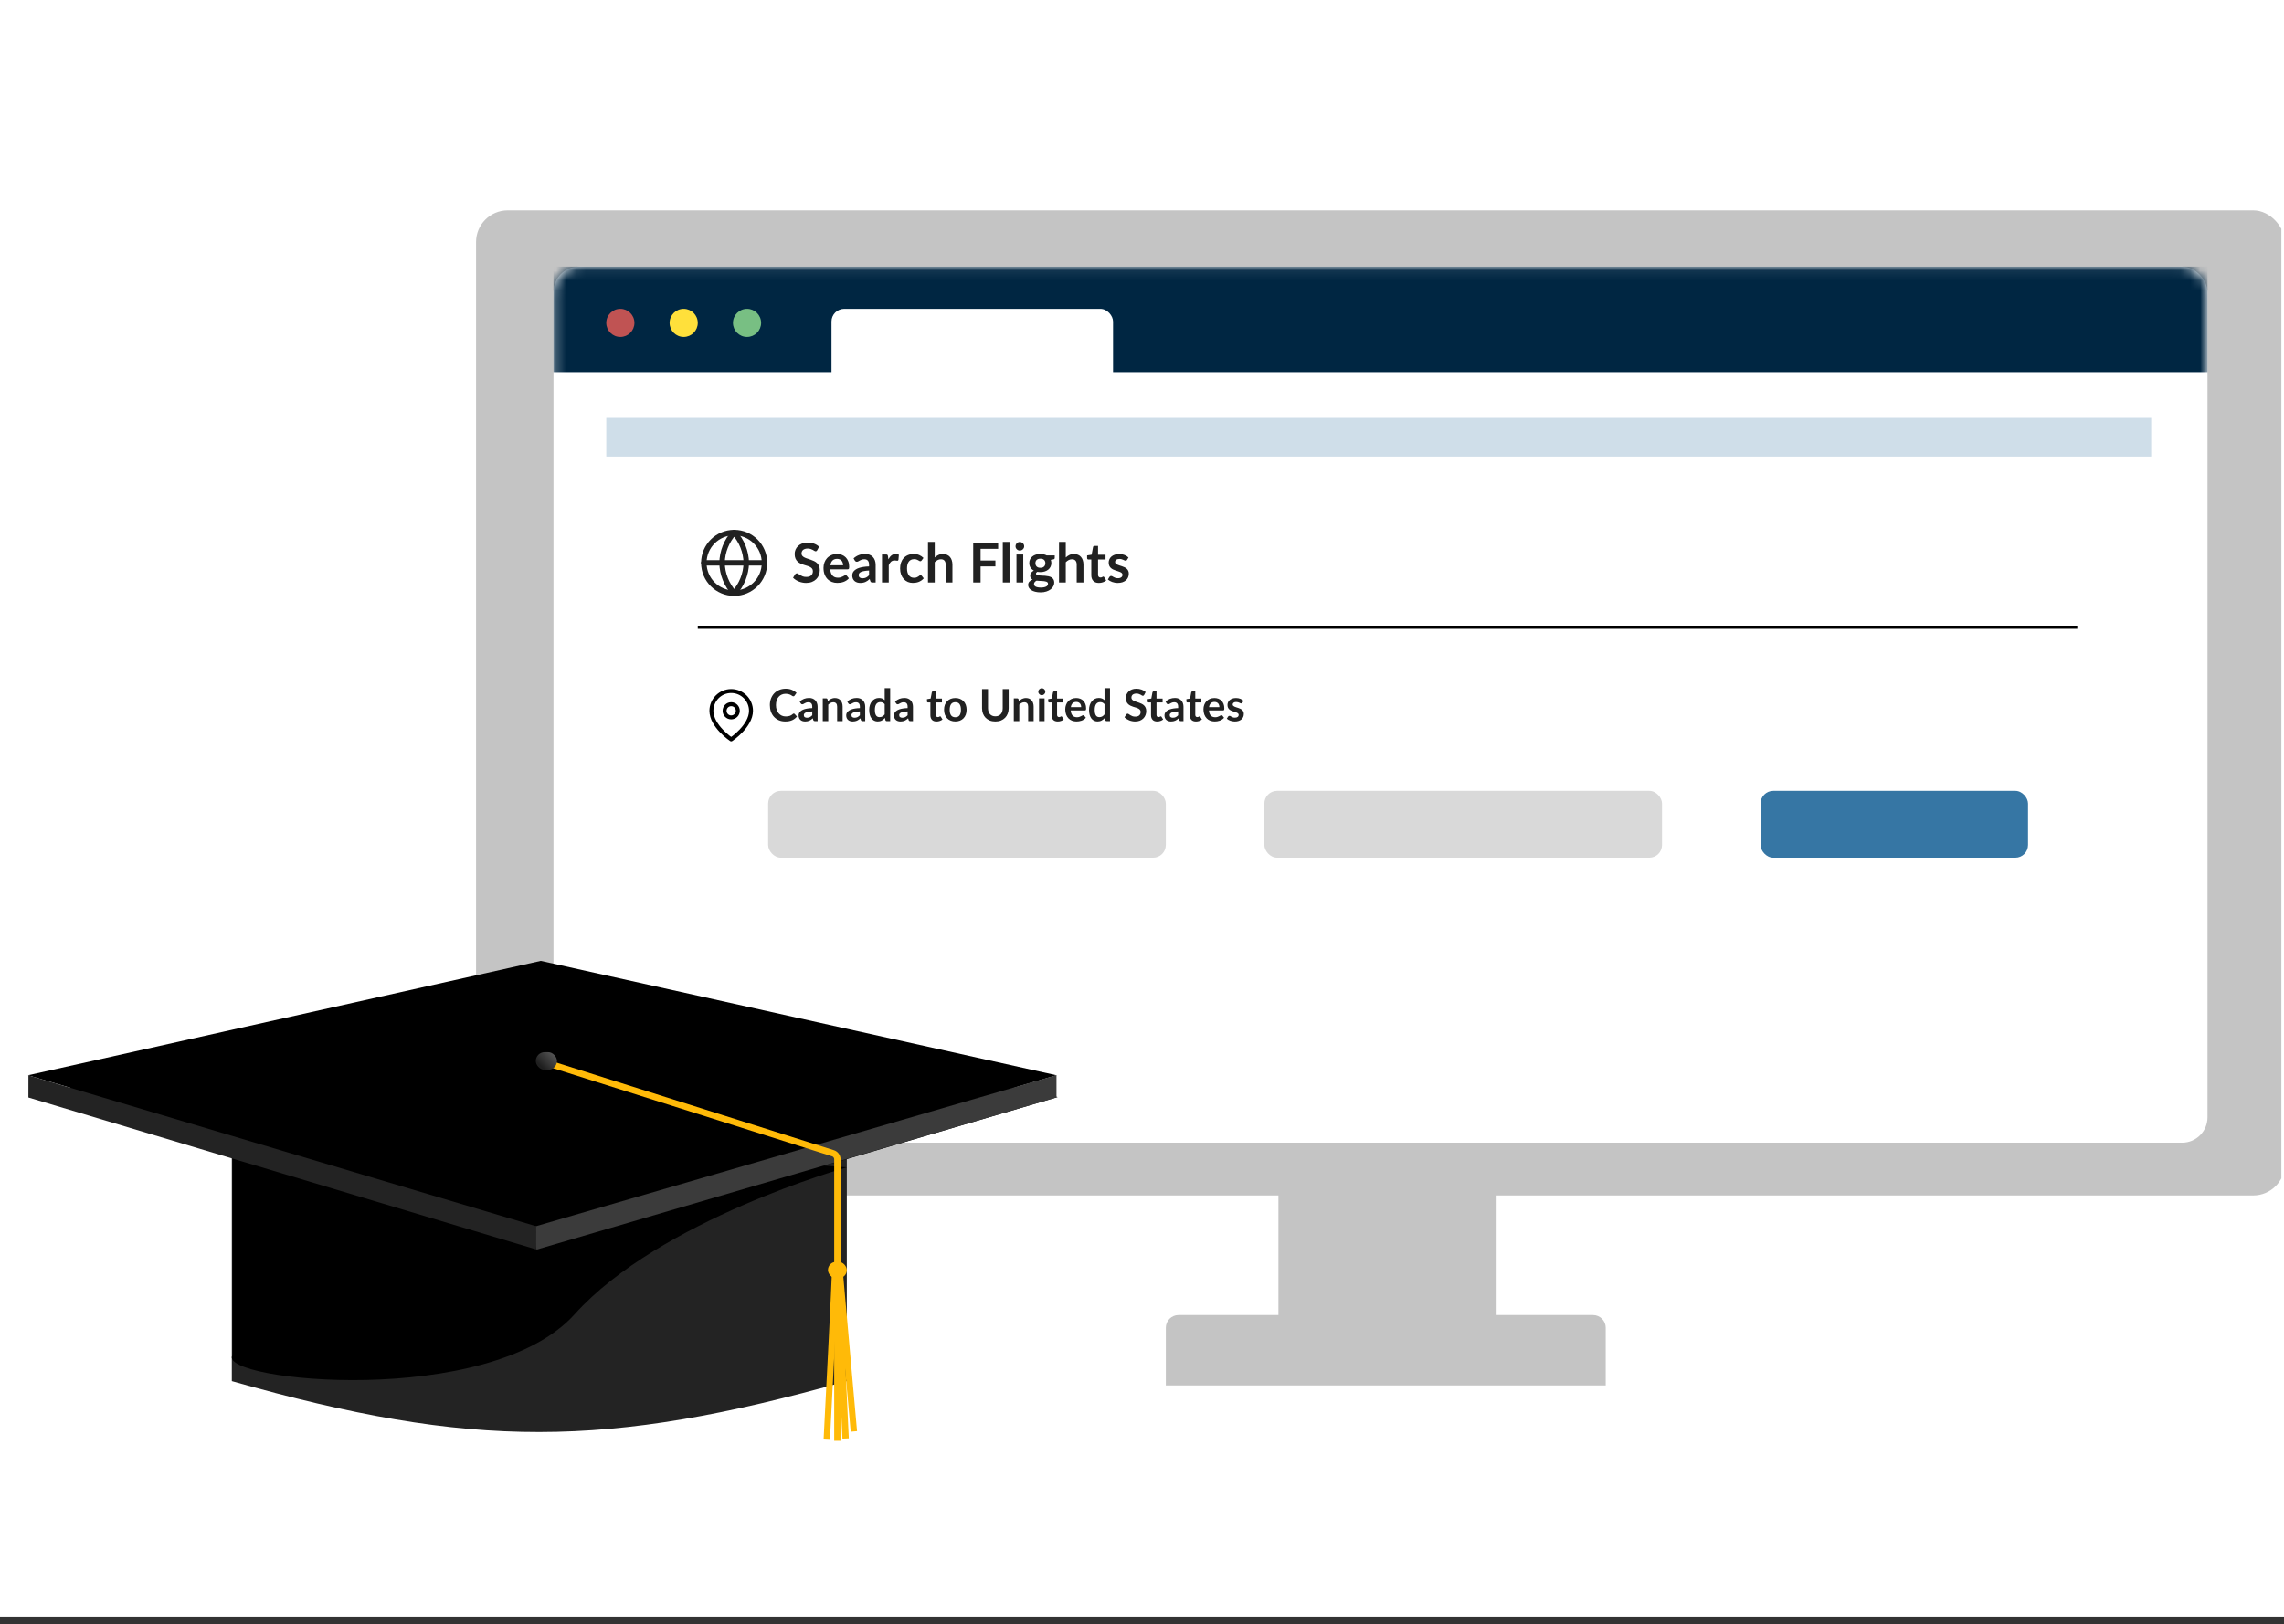 <svg width="232" height="165" viewBox="0 0 232 165" fill="none" xmlns="http://www.w3.org/2000/svg">
<rect x="0" y="0" width="232" height="165" fill="#333333" stroke="none"/>
<g clip-path="url(#clip0_4420_305)">
<rect width="232" height="164.25" fill="white"/>
<g clip-path="url(#clip1_4420_305)">
<rect x="48.357" y="21.368" width="183.735" height="100.089" rx="3.222" fill="#C4C4C4"/>
<rect x="56.221" y="27.087" width="168.007" height="89.008" rx="2.578" fill="white"/>
<mask id="mask0_4420_305" style="mask-type:alpha" maskUnits="userSpaceOnUse" x="56" y="27" width="169" height="90">
<rect x="56.221" y="27.087" width="168.007" height="89.008" rx="2.578" fill="white"/>
</mask>
<g mask="url(#mask0_4420_305)">
<rect x="56.221" y="27.087" width="168.007" height="10.724" fill="#002642"/>
<path d="M70.877 63.727C72.039 63.727 164.778 63.727 211.002 63.727" stroke="black" stroke-width="0.322"/>
</g>
<circle cx="63.013" cy="32.806" r="1.43" fill="#C05353"/>
<circle cx="69.447" cy="32.806" r="1.43" fill="#FFE03B"/>
<circle cx="75.882" cy="32.806" r="1.43" fill="#78BF83"/>
<rect x="84.461" y="31.377" width="28.597" height="8.222" rx="1.289" fill="white"/>
<rect x="129.858" y="120.742" width="22.163" height="17.516" fill="#C4C4C4"/>
<path d="M118.42 134.899C118.42 134.187 118.997 133.61 119.708 133.61H161.814C162.525 133.61 163.102 134.187 163.102 134.899V140.76H118.42V134.899Z" fill="#C4C4C4"/>
<g clip-path="url(#clip2_4420_305)">
<path d="M76.284 72.217C76.284 73.781 74.273 75.121 74.273 75.121C74.273 75.121 72.263 73.781 72.263 72.217C72.263 71.684 72.474 71.172 72.852 70.795C73.229 70.418 73.74 70.206 74.273 70.206C74.807 70.206 75.318 70.418 75.695 70.795C76.072 71.172 76.284 71.684 76.284 72.217Z" stroke="black" stroke-width="0.403" stroke-linecap="round" stroke-linejoin="round"/>
<path d="M74.273 72.887C74.644 72.887 74.944 72.587 74.944 72.216C74.944 71.846 74.644 71.546 74.273 71.546C73.903 71.546 73.603 71.846 73.603 72.216C73.603 72.587 73.903 72.887 74.273 72.887Z" stroke="black" stroke-width="0.403" stroke-linecap="round" stroke-linejoin="round"/>
</g>
<g clip-path="url(#clip3_4420_305)">
<path d="M74.574 60.268C76.276 60.268 77.655 58.889 77.655 57.187C77.655 55.485 76.276 54.106 74.574 54.106C72.873 54.106 71.493 55.485 71.493 57.187C71.493 58.889 72.873 60.268 74.574 60.268Z" stroke="#212121" stroke-width="0.555" stroke-linecap="round" stroke-linejoin="round"/>
<path d="M71.493 57.187H77.655" stroke="#212121" stroke-width="0.555" stroke-linecap="round" stroke-linejoin="round"/>
<path d="M74.574 54.106C75.345 54.95 75.783 56.044 75.807 57.187C75.783 58.329 75.345 59.424 74.574 60.268C73.804 59.424 73.366 58.329 73.342 57.187C73.366 56.044 73.804 54.95 74.574 54.106Z" stroke="#212121" stroke-width="0.555" stroke-linecap="round" stroke-linejoin="round"/>
</g>
<rect x="78.026" y="80.349" width="40.393" height="6.792" rx="1.289" fill="#D9D9D9"/>
<rect x="128.428" y="80.349" width="40.393" height="6.792" rx="1.289" fill="#D9D9D9"/>
<rect x="178.831" y="80.349" width="27.167" height="6.792" rx="1.289" fill="#3676A4"/>
<path d="M83.014 55.897C82.991 55.935 82.967 55.964 82.941 55.983C82.917 55.999 82.887 56.008 82.85 56.008C82.811 56.008 82.768 55.994 82.722 55.966C82.678 55.936 82.624 55.904 82.561 55.869C82.498 55.834 82.424 55.802 82.339 55.774C82.255 55.745 82.156 55.73 82.042 55.73C81.938 55.73 81.847 55.743 81.769 55.769C81.692 55.793 81.626 55.827 81.572 55.871C81.52 55.916 81.482 55.97 81.456 56.033C81.43 56.094 81.417 56.161 81.417 56.235C81.417 56.33 81.443 56.408 81.495 56.471C81.548 56.534 81.619 56.588 81.706 56.632C81.793 56.677 81.892 56.717 82.003 56.752C82.114 56.787 82.228 56.825 82.344 56.866C82.461 56.904 82.575 56.951 82.686 57.005C82.797 57.056 82.896 57.123 82.983 57.204C83.07 57.284 83.139 57.382 83.191 57.499C83.245 57.615 83.272 57.757 83.272 57.924C83.272 58.105 83.24 58.275 83.177 58.435C83.116 58.592 83.026 58.73 82.905 58.848C82.787 58.965 82.641 59.058 82.469 59.126C82.297 59.193 82.1 59.226 81.878 59.226C81.75 59.226 81.624 59.213 81.5 59.187C81.376 59.163 81.257 59.128 81.142 59.082C81.029 59.035 80.922 58.98 80.823 58.915C80.723 58.85 80.634 58.778 80.556 58.698L80.775 58.34C80.794 58.314 80.818 58.293 80.847 58.276C80.877 58.258 80.909 58.249 80.942 58.249C80.988 58.249 81.038 58.268 81.092 58.307C81.146 58.344 81.21 58.386 81.284 58.432C81.358 58.478 81.444 58.521 81.542 58.56C81.642 58.597 81.761 58.615 81.9 58.615C82.113 58.615 82.278 58.565 82.394 58.465C82.511 58.363 82.569 58.218 82.569 58.029C82.569 57.924 82.542 57.838 82.489 57.771C82.437 57.704 82.368 57.649 82.281 57.604C82.194 57.558 82.094 57.519 81.983 57.488C81.872 57.456 81.759 57.422 81.644 57.385C81.53 57.348 81.417 57.303 81.306 57.252C81.195 57.2 81.096 57.132 81.009 57.049C80.922 56.966 80.851 56.862 80.798 56.738C80.746 56.612 80.72 56.457 80.72 56.274C80.72 56.128 80.749 55.985 80.806 55.846C80.865 55.708 80.95 55.584 81.061 55.477C81.172 55.37 81.309 55.284 81.472 55.219C81.635 55.154 81.822 55.122 82.033 55.122C82.27 55.122 82.489 55.159 82.689 55.233C82.889 55.307 83.059 55.41 83.2 55.544L83.014 55.897ZM85.64 57.429C85.64 57.34 85.627 57.257 85.601 57.179C85.577 57.1 85.54 57.03 85.49 56.971C85.44 56.912 85.376 56.866 85.298 56.832C85.222 56.797 85.134 56.78 85.032 56.78C84.834 56.78 84.677 56.836 84.562 56.949C84.45 57.062 84.377 57.222 84.346 57.429H85.64ZM84.332 57.843C84.343 57.989 84.369 58.116 84.41 58.224C84.45 58.329 84.504 58.417 84.571 58.487C84.637 58.556 84.716 58.608 84.807 58.643C84.899 58.676 85.001 58.693 85.112 58.693C85.223 58.693 85.319 58.68 85.398 58.654C85.48 58.628 85.55 58.599 85.609 58.568C85.671 58.536 85.723 58.508 85.768 58.482C85.814 58.456 85.858 58.443 85.901 58.443C85.958 58.443 86.001 58.464 86.029 58.507L86.226 58.757C86.15 58.846 86.065 58.921 85.97 58.982C85.876 59.041 85.777 59.089 85.673 59.126C85.571 59.161 85.467 59.186 85.359 59.201C85.254 59.216 85.151 59.223 85.051 59.223C84.853 59.223 84.669 59.191 84.499 59.126C84.328 59.059 84.18 58.962 84.054 58.834C83.928 58.705 83.829 58.546 83.757 58.357C83.685 58.166 83.649 57.946 83.649 57.696C83.649 57.502 83.68 57.319 83.743 57.149C83.806 56.977 83.896 56.828 84.013 56.702C84.131 56.574 84.275 56.473 84.443 56.399C84.613 56.325 84.805 56.288 85.018 56.288C85.197 56.288 85.363 56.317 85.515 56.374C85.667 56.431 85.797 56.516 85.906 56.627C86.016 56.736 86.101 56.871 86.162 57.032C86.225 57.191 86.256 57.374 86.256 57.579C86.256 57.683 86.245 57.753 86.223 57.79C86.201 57.826 86.158 57.843 86.095 57.843H84.332ZM88.276 57.965C88.078 57.975 87.912 57.992 87.776 58.018C87.641 58.042 87.533 58.074 87.451 58.112C87.37 58.151 87.312 58.197 87.276 58.249C87.241 58.3 87.224 58.357 87.224 58.418C87.224 58.538 87.259 58.624 87.329 58.676C87.401 58.728 87.495 58.754 87.61 58.754C87.751 58.754 87.872 58.729 87.974 58.679C88.077 58.627 88.178 58.549 88.276 58.446V57.965ZM86.704 56.73C87.032 56.43 87.427 56.28 87.888 56.28C88.054 56.28 88.203 56.307 88.335 56.363C88.466 56.417 88.577 56.493 88.668 56.591C88.758 56.687 88.827 56.803 88.873 56.938C88.921 57.073 88.945 57.221 88.945 57.382V59.182H88.635C88.57 59.182 88.52 59.172 88.484 59.154C88.449 59.133 88.422 59.094 88.401 59.035L88.34 58.829C88.268 58.894 88.198 58.951 88.129 59.001C88.061 59.049 87.989 59.09 87.915 59.123C87.841 59.157 87.762 59.182 87.676 59.198C87.593 59.217 87.501 59.226 87.399 59.226C87.278 59.226 87.167 59.21 87.066 59.179C86.964 59.145 86.876 59.096 86.802 59.032C86.728 58.967 86.67 58.886 86.629 58.79C86.589 58.694 86.568 58.582 86.568 58.454C86.568 58.382 86.581 58.311 86.605 58.24C86.629 58.168 86.668 58.099 86.721 58.035C86.777 57.97 86.848 57.909 86.935 57.852C87.022 57.794 87.128 57.744 87.254 57.702C87.382 57.659 87.53 57.625 87.699 57.599C87.867 57.571 88.06 57.554 88.276 57.549V57.382C88.276 57.191 88.236 57.051 88.154 56.96C88.073 56.867 87.955 56.821 87.801 56.821C87.69 56.821 87.598 56.834 87.524 56.86C87.451 56.886 87.388 56.916 87.332 56.949C87.276 56.98 87.226 57.009 87.179 57.035C87.135 57.061 87.085 57.074 87.029 57.074C86.981 57.074 86.941 57.062 86.907 57.038C86.874 57.012 86.847 56.982 86.827 56.949L86.704 56.73ZM90.239 56.827C90.327 56.656 90.433 56.523 90.555 56.427C90.677 56.329 90.822 56.28 90.988 56.28C91.12 56.28 91.225 56.308 91.305 56.366L91.26 56.88C91.251 56.913 91.237 56.937 91.219 56.952C91.202 56.965 91.179 56.971 91.149 56.971C91.122 56.971 91.08 56.967 91.024 56.957C90.971 56.948 90.918 56.943 90.866 56.943C90.79 56.943 90.723 56.955 90.663 56.977C90.604 56.999 90.55 57.031 90.502 57.074C90.456 57.115 90.414 57.165 90.377 57.224C90.342 57.283 90.309 57.351 90.277 57.427V59.182H89.591V56.333H89.994C90.064 56.333 90.114 56.345 90.141 56.371C90.169 56.395 90.188 56.44 90.197 56.505L90.239 56.827ZM93.623 56.935C93.603 56.961 93.582 56.981 93.562 56.996C93.543 57.011 93.516 57.018 93.479 57.018C93.444 57.018 93.409 57.008 93.376 56.988C93.343 56.966 93.303 56.941 93.257 56.916C93.21 56.888 93.155 56.864 93.09 56.843C93.027 56.821 92.948 56.81 92.854 56.81C92.734 56.81 92.628 56.832 92.537 56.877C92.447 56.919 92.371 56.981 92.31 57.063C92.25 57.144 92.206 57.243 92.176 57.36C92.147 57.475 92.132 57.605 92.132 57.752C92.132 57.903 92.148 58.038 92.179 58.157C92.212 58.275 92.26 58.375 92.321 58.457C92.382 58.536 92.456 58.598 92.543 58.64C92.63 58.681 92.728 58.701 92.837 58.701C92.947 58.701 93.034 58.688 93.101 58.662C93.169 58.635 93.227 58.605 93.273 58.574C93.32 58.54 93.359 58.511 93.393 58.485C93.428 58.457 93.467 58.443 93.509 58.443C93.565 58.443 93.606 58.464 93.634 58.507L93.831 58.757C93.755 58.846 93.673 58.921 93.584 58.982C93.495 59.041 93.403 59.089 93.306 59.126C93.212 59.161 93.114 59.186 93.012 59.201C92.912 59.216 92.812 59.223 92.712 59.223C92.536 59.223 92.371 59.191 92.215 59.126C92.06 59.059 91.924 58.963 91.807 58.837C91.69 58.711 91.598 58.558 91.529 58.376C91.463 58.193 91.429 57.985 91.429 57.752C91.429 57.542 91.459 57.349 91.518 57.171C91.579 56.992 91.668 56.837 91.785 56.707C91.901 56.576 92.046 56.473 92.218 56.399C92.39 56.325 92.588 56.288 92.812 56.288C93.025 56.288 93.211 56.322 93.37 56.391C93.531 56.459 93.676 56.557 93.804 56.685L93.623 56.935ZM94.947 56.638C95.058 56.534 95.181 56.45 95.314 56.385C95.447 56.32 95.604 56.288 95.783 56.288C95.939 56.288 96.077 56.315 96.197 56.369C96.317 56.42 96.417 56.495 96.497 56.591C96.578 56.685 96.639 56.799 96.68 56.932C96.723 57.064 96.744 57.209 96.744 57.368V59.182H96.058V57.368C96.058 57.194 96.018 57.06 95.939 56.966C95.859 56.869 95.738 56.821 95.575 56.821C95.456 56.821 95.345 56.848 95.242 56.902C95.138 56.955 95.04 57.029 94.947 57.121V59.182H94.261V55.055H94.947V56.638ZM99.605 55.76V56.949H101.11V57.546H99.605V59.182H98.855V55.166H101.388V55.76H99.605ZM102.543 55.055V59.182H101.858V55.055H102.543ZM103.938 56.333V59.182H103.249V56.333H103.938ZM104.032 55.502C104.032 55.561 104.02 55.617 103.996 55.669C103.972 55.721 103.94 55.766 103.899 55.805C103.86 55.844 103.814 55.875 103.76 55.899C103.706 55.922 103.649 55.933 103.588 55.933C103.529 55.933 103.472 55.922 103.418 55.899C103.367 55.875 103.321 55.844 103.282 55.805C103.244 55.766 103.212 55.721 103.188 55.669C103.166 55.617 103.155 55.561 103.155 55.502C103.155 55.441 103.166 55.384 103.188 55.33C103.212 55.276 103.244 55.23 103.282 55.191C103.321 55.152 103.367 55.122 103.418 55.099C103.472 55.075 103.529 55.063 103.588 55.063C103.649 55.063 103.706 55.075 103.76 55.099C103.814 55.122 103.86 55.152 103.899 55.191C103.94 55.23 103.972 55.276 103.996 55.33C104.02 55.384 104.032 55.441 104.032 55.502ZM105.678 57.688C105.764 57.688 105.838 57.676 105.901 57.654C105.964 57.63 106.015 57.598 106.056 57.557C106.099 57.516 106.13 57.467 106.151 57.41C106.173 57.352 106.184 57.29 106.184 57.221C106.184 57.08 106.141 56.969 106.056 56.888C105.973 56.804 105.847 56.763 105.678 56.763C105.51 56.763 105.383 56.804 105.298 56.888C105.215 56.969 105.173 57.08 105.173 57.221C105.173 57.288 105.183 57.35 105.204 57.407C105.226 57.465 105.257 57.514 105.298 57.557C105.341 57.598 105.393 57.63 105.456 57.654C105.521 57.676 105.595 57.688 105.678 57.688ZM106.453 59.309C106.453 59.254 106.437 59.209 106.403 59.173C106.37 59.138 106.325 59.111 106.267 59.093C106.21 59.072 106.142 59.058 106.064 59.048C105.989 59.039 105.907 59.033 105.82 59.029C105.735 59.023 105.646 59.019 105.553 59.015C105.463 59.011 105.374 59.004 105.287 58.993C105.211 59.035 105.149 59.085 105.101 59.143C105.055 59.2 105.031 59.267 105.031 59.343C105.031 59.393 105.043 59.439 105.067 59.482C105.093 59.526 105.133 59.564 105.187 59.595C105.242 59.627 105.314 59.651 105.401 59.668C105.488 59.686 105.594 59.695 105.72 59.695C105.848 59.695 105.958 59.685 106.051 59.665C106.143 59.646 106.219 59.62 106.278 59.584C106.339 59.551 106.384 59.51 106.412 59.462C106.439 59.416 106.453 59.365 106.453 59.309ZM107.136 56.43V56.685C107.136 56.767 107.087 56.817 106.989 56.835L106.734 56.882C106.773 56.98 106.792 57.088 106.792 57.204C106.792 57.345 106.763 57.473 106.706 57.588C106.65 57.701 106.573 57.797 106.473 57.877C106.373 57.956 106.254 58.018 106.117 58.062C105.982 58.105 105.836 58.126 105.678 58.126C105.623 58.126 105.569 58.124 105.517 58.118C105.466 58.112 105.415 58.105 105.365 58.096C105.276 58.15 105.231 58.21 105.231 58.276C105.231 58.334 105.257 58.376 105.309 58.404C105.363 58.43 105.433 58.449 105.52 58.46C105.607 58.471 105.706 58.478 105.817 58.482C105.928 58.484 106.042 58.489 106.159 58.498C106.275 58.508 106.389 58.524 106.5 58.548C106.611 58.571 106.711 58.607 106.798 58.657C106.885 58.707 106.954 58.775 107.006 58.862C107.06 58.947 107.086 59.058 107.086 59.193C107.086 59.319 107.055 59.441 106.992 59.559C106.931 59.678 106.841 59.783 106.723 59.876C106.606 59.968 106.462 60.042 106.289 60.098C106.119 60.155 105.925 60.184 105.706 60.184C105.491 60.184 105.304 60.163 105.145 60.12C104.986 60.08 104.854 60.024 104.748 59.954C104.643 59.885 104.564 59.806 104.512 59.715C104.46 59.624 104.434 59.53 104.434 59.432C104.434 59.298 104.474 59.187 104.554 59.098C104.635 59.008 104.746 58.935 104.887 58.882C104.811 58.843 104.751 58.791 104.706 58.726C104.662 58.661 104.64 58.576 104.64 58.471C104.64 58.428 104.647 58.385 104.662 58.34C104.679 58.294 104.702 58.249 104.731 58.204C104.763 58.16 104.802 58.118 104.848 58.079C104.894 58.038 104.949 58.002 105.012 57.971C104.868 57.893 104.754 57.789 104.67 57.66C104.589 57.53 104.548 57.379 104.548 57.204C104.548 57.064 104.576 56.937 104.632 56.824C104.689 56.709 104.768 56.612 104.868 56.532C104.969 56.451 105.089 56.389 105.226 56.346C105.365 56.304 105.516 56.282 105.678 56.282C105.801 56.282 105.915 56.295 106.023 56.321C106.13 56.345 106.228 56.382 106.317 56.43H107.136ZM108.257 56.638C108.368 56.534 108.491 56.45 108.624 56.385C108.757 56.32 108.914 56.288 109.093 56.288C109.249 56.288 109.387 56.315 109.507 56.369C109.627 56.42 109.727 56.495 109.807 56.591C109.888 56.685 109.949 56.799 109.99 56.932C110.033 57.064 110.054 57.209 110.054 57.368V59.182H109.368V57.368C109.368 57.194 109.328 57.06 109.249 56.966C109.169 56.869 109.048 56.821 108.885 56.821C108.766 56.821 108.655 56.848 108.552 56.902C108.448 56.955 108.35 57.029 108.257 57.121V59.182H107.571V55.055H108.257V56.638ZM111.618 59.226C111.37 59.226 111.179 59.157 111.046 59.018C110.915 58.877 110.849 58.684 110.849 58.437V56.846H110.557C110.52 56.846 110.489 56.834 110.463 56.81C110.437 56.786 110.424 56.75 110.424 56.702V56.43L110.882 56.355L111.027 55.577C111.036 55.54 111.053 55.511 111.079 55.491C111.105 55.471 111.139 55.461 111.179 55.461H111.535V56.358H112.296V56.846H111.535V58.39C111.535 58.479 111.556 58.548 111.599 58.599C111.643 58.648 111.703 58.673 111.779 58.673C111.822 58.673 111.857 58.669 111.885 58.66C111.914 58.648 111.939 58.637 111.96 58.626C111.982 58.615 112.001 58.605 112.018 58.596C112.035 58.585 112.051 58.579 112.068 58.579C112.088 58.579 112.105 58.585 112.118 58.596C112.131 58.605 112.145 58.62 112.16 58.64L112.365 58.973C112.265 59.057 112.15 59.12 112.021 59.162C111.891 59.205 111.757 59.226 111.618 59.226ZM114.473 56.888C114.455 56.917 114.435 56.939 114.415 56.952C114.394 56.963 114.369 56.968 114.337 56.968C114.304 56.968 114.268 56.959 114.229 56.941C114.192 56.922 114.148 56.902 114.098 56.88C114.048 56.855 113.991 56.834 113.926 56.816C113.863 56.797 113.788 56.788 113.701 56.788C113.566 56.788 113.46 56.817 113.382 56.874C113.306 56.931 113.268 57.006 113.268 57.099C113.268 57.16 113.287 57.212 113.326 57.254C113.367 57.295 113.42 57.331 113.485 57.363C113.551 57.394 113.626 57.423 113.709 57.449C113.793 57.473 113.877 57.5 113.962 57.529C114.049 57.559 114.134 57.593 114.218 57.632C114.301 57.669 114.375 57.717 114.44 57.776C114.506 57.834 114.559 57.903 114.598 57.985C114.639 58.066 114.659 58.164 114.659 58.279C114.659 58.416 114.634 58.543 114.584 58.66C114.536 58.774 114.464 58.874 114.368 58.959C114.271 59.043 114.152 59.108 114.009 59.157C113.869 59.203 113.706 59.226 113.521 59.226C113.423 59.226 113.326 59.217 113.232 59.198C113.139 59.182 113.049 59.158 112.962 59.126C112.877 59.095 112.798 59.058 112.724 59.015C112.651 58.972 112.588 58.926 112.532 58.876L112.69 58.615C112.711 58.584 112.735 58.56 112.763 58.543C112.79 58.526 112.825 58.518 112.868 58.518C112.911 58.518 112.95 58.53 112.987 58.554C113.026 58.578 113.071 58.604 113.121 58.632C113.171 58.66 113.229 58.685 113.296 58.71C113.364 58.734 113.45 58.746 113.554 58.746C113.635 58.746 113.705 58.736 113.762 58.718C113.821 58.697 113.87 58.672 113.907 58.64C113.946 58.609 113.973 58.573 113.99 58.532C114.008 58.489 114.018 58.446 114.018 58.401C114.018 58.335 113.997 58.28 113.957 58.237C113.918 58.195 113.865 58.158 113.798 58.126C113.734 58.095 113.659 58.067 113.573 58.043C113.49 58.017 113.404 57.989 113.315 57.96C113.228 57.93 113.142 57.896 113.057 57.857C112.974 57.816 112.899 57.765 112.832 57.704C112.767 57.643 112.714 57.568 112.674 57.479C112.635 57.391 112.615 57.283 112.615 57.157C112.615 57.041 112.639 56.929 112.685 56.824C112.731 56.718 112.799 56.627 112.888 56.549C112.978 56.469 113.09 56.407 113.224 56.36C113.359 56.312 113.514 56.288 113.69 56.288C113.886 56.288 114.065 56.32 114.226 56.385C114.387 56.45 114.521 56.535 114.629 56.641L114.473 56.888Z" fill="#212121"/>
<rect x="61.583" y="42.458" width="156.925" height="3.932" fill="#3676A4" fill-opacity="0.24"/>
<path d="M80.629 72.499C80.662 72.499 80.692 72.511 80.717 72.537L80.956 72.796C80.824 72.96 80.661 73.086 80.467 73.173C80.274 73.26 80.043 73.304 79.772 73.304C79.53 73.304 79.312 73.263 79.118 73.18C78.926 73.097 78.761 72.982 78.624 72.835C78.487 72.687 78.382 72.511 78.308 72.307C78.236 72.103 78.2 71.879 78.2 71.637C78.2 71.392 78.239 71.168 78.317 70.965C78.396 70.761 78.505 70.585 78.647 70.437C78.79 70.29 78.959 70.176 79.156 70.095C79.353 70.012 79.571 69.971 79.811 69.971C80.048 69.971 80.258 70.01 80.442 70.088C80.627 70.166 80.784 70.268 80.913 70.394L80.71 70.676C80.698 70.695 80.683 70.71 80.663 70.724C80.645 70.737 80.619 70.744 80.586 70.744C80.564 70.744 80.54 70.738 80.516 70.726C80.492 70.713 80.466 70.697 80.437 70.679C80.409 70.659 80.376 70.638 80.338 70.615C80.301 70.593 80.257 70.573 80.207 70.555C80.158 70.535 80.1 70.519 80.034 70.507C79.969 70.494 79.894 70.487 79.808 70.487C79.662 70.487 79.528 70.513 79.407 70.566C79.287 70.617 79.183 70.692 79.096 70.791C79.008 70.889 78.941 71.01 78.892 71.152C78.844 71.294 78.82 71.455 78.82 71.637C78.82 71.821 78.846 71.984 78.897 72.127C78.95 72.269 79.02 72.39 79.109 72.487C79.198 72.585 79.302 72.66 79.422 72.713C79.543 72.764 79.672 72.79 79.811 72.79C79.893 72.79 79.968 72.785 80.034 72.776C80.101 72.767 80.163 72.753 80.219 72.733C80.276 72.714 80.329 72.689 80.379 72.659C80.43 72.627 80.48 72.589 80.53 72.544C80.545 72.53 80.561 72.52 80.577 72.512C80.594 72.503 80.611 72.499 80.629 72.499ZM82.506 72.28C82.345 72.287 82.21 72.302 82.1 72.323C81.99 72.342 81.903 72.368 81.836 72.4C81.77 72.431 81.723 72.468 81.694 72.51C81.666 72.552 81.651 72.598 81.651 72.648C81.651 72.745 81.68 72.815 81.737 72.857C81.796 72.9 81.872 72.921 81.965 72.921C82.079 72.921 82.178 72.9 82.26 72.86C82.344 72.817 82.427 72.754 82.506 72.67V72.28ZM81.23 71.276C81.496 71.033 81.816 70.911 82.19 70.911C82.326 70.911 82.447 70.934 82.553 70.979C82.66 71.022 82.751 71.084 82.824 71.164C82.898 71.242 82.954 71.336 82.991 71.445C83.03 71.555 83.05 71.676 83.05 71.806V73.268H82.797C82.745 73.268 82.704 73.26 82.675 73.245C82.647 73.229 82.624 73.196 82.608 73.148L82.558 72.981C82.499 73.034 82.442 73.081 82.387 73.121C82.331 73.16 82.273 73.193 82.213 73.221C82.153 73.248 82.088 73.268 82.019 73.281C81.951 73.296 81.876 73.304 81.793 73.304C81.696 73.304 81.606 73.291 81.523 73.266C81.44 73.239 81.369 73.199 81.309 73.146C81.249 73.093 81.202 73.028 81.169 72.95C81.136 72.872 81.119 72.781 81.119 72.677C81.119 72.618 81.129 72.56 81.148 72.503C81.168 72.445 81.2 72.389 81.243 72.336C81.288 72.284 81.346 72.234 81.417 72.188C81.487 72.141 81.574 72.1 81.676 72.066C81.78 72.031 81.9 72.003 82.037 71.982C82.174 71.96 82.33 71.946 82.506 71.942V71.806C82.506 71.651 82.473 71.537 82.407 71.464C82.341 71.388 82.245 71.351 82.121 71.351C82.03 71.351 81.955 71.361 81.895 71.382C81.836 71.403 81.784 71.427 81.739 71.454C81.694 71.48 81.653 71.503 81.615 71.524C81.579 71.546 81.539 71.556 81.493 71.556C81.454 71.556 81.421 71.546 81.394 71.527C81.367 71.506 81.345 71.482 81.329 71.454L81.23 71.276ZM84.095 71.238C84.142 71.191 84.191 71.149 84.242 71.109C84.295 71.069 84.349 71.035 84.407 71.008C84.465 70.979 84.528 70.958 84.594 70.943C84.66 70.926 84.732 70.918 84.81 70.918C84.937 70.918 85.049 70.94 85.146 70.983C85.244 71.025 85.325 71.085 85.39 71.164C85.456 71.24 85.506 71.333 85.539 71.441C85.573 71.548 85.591 71.666 85.591 71.795V73.268H85.034V71.795C85.034 71.654 85.001 71.545 84.937 71.468C84.872 71.39 84.773 71.351 84.641 71.351C84.545 71.351 84.455 71.373 84.371 71.416C84.286 71.46 84.207 71.519 84.131 71.594V73.268H83.574V70.954H83.915C83.987 70.954 84.034 70.988 84.057 71.055L84.095 71.238ZM87.343 72.28C87.182 72.287 87.047 72.302 86.937 72.323C86.827 72.342 86.739 72.368 86.673 72.4C86.607 72.431 86.559 72.468 86.531 72.51C86.502 72.552 86.488 72.598 86.488 72.648C86.488 72.745 86.517 72.815 86.574 72.857C86.632 72.9 86.708 72.921 86.802 72.921C86.916 72.921 87.014 72.9 87.097 72.86C87.181 72.817 87.263 72.754 87.343 72.67V72.28ZM86.066 71.276C86.332 71.033 86.653 70.911 87.027 70.911C87.162 70.911 87.283 70.934 87.39 70.979C87.497 71.022 87.587 71.084 87.661 71.164C87.734 71.242 87.79 71.336 87.828 71.445C87.867 71.555 87.886 71.676 87.886 71.806V73.268H87.634C87.581 73.268 87.54 73.26 87.512 73.245C87.483 73.229 87.461 73.196 87.444 73.148L87.395 72.981C87.336 73.034 87.279 73.081 87.223 73.121C87.168 73.16 87.11 73.193 87.05 73.221C86.99 73.248 86.925 73.268 86.856 73.281C86.788 73.296 86.713 73.304 86.63 73.304C86.532 73.304 86.442 73.291 86.359 73.266C86.277 73.239 86.205 73.199 86.145 73.146C86.085 73.093 86.038 73.028 86.005 72.95C85.972 72.872 85.956 72.781 85.956 72.677C85.956 72.618 85.966 72.56 85.985 72.503C86.005 72.445 86.036 72.389 86.08 72.336C86.125 72.284 86.183 72.234 86.254 72.188C86.324 72.141 86.411 72.1 86.513 72.066C86.617 72.031 86.737 72.003 86.874 71.982C87.01 71.96 87.167 71.946 87.343 71.942V71.806C87.343 71.651 87.31 71.537 87.244 71.464C87.177 71.388 87.082 71.351 86.957 71.351C86.867 71.351 86.792 71.361 86.732 71.382C86.673 71.403 86.621 71.427 86.576 71.454C86.531 71.48 86.49 71.503 86.452 71.524C86.416 71.546 86.375 71.556 86.33 71.556C86.291 71.556 86.258 71.546 86.231 71.527C86.204 71.506 86.182 71.482 86.165 71.454L86.066 71.276ZM89.863 71.545C89.8 71.468 89.731 71.414 89.656 71.382C89.582 71.351 89.503 71.335 89.417 71.335C89.333 71.335 89.257 71.351 89.189 71.382C89.121 71.414 89.064 71.462 89.015 71.527C88.967 71.59 88.93 71.671 88.905 71.77C88.879 71.868 88.867 71.984 88.867 72.118C88.867 72.253 88.877 72.368 88.898 72.463C88.921 72.556 88.952 72.633 88.993 72.693C89.034 72.751 89.083 72.794 89.142 72.821C89.2 72.847 89.266 72.86 89.338 72.86C89.454 72.86 89.552 72.835 89.633 72.787C89.715 72.739 89.791 72.671 89.863 72.582V71.545ZM90.421 69.916V73.268H90.08C90.006 73.268 89.96 73.234 89.94 73.166L89.893 72.943C89.799 73.05 89.692 73.136 89.57 73.202C89.45 73.269 89.309 73.302 89.148 73.302C89.022 73.302 88.906 73.275 88.801 73.223C88.696 73.17 88.605 73.094 88.528 72.995C88.453 72.894 88.394 72.77 88.352 72.623C88.312 72.475 88.291 72.307 88.291 72.118C88.291 71.946 88.315 71.787 88.361 71.639C88.408 71.492 88.475 71.364 88.562 71.256C88.649 71.148 88.754 71.064 88.876 71.004C88.997 70.942 89.134 70.911 89.286 70.911C89.415 70.911 89.526 70.931 89.618 70.972C89.709 71.013 89.791 71.067 89.863 71.136V69.916H90.421ZM92.193 72.28C92.032 72.287 91.897 72.302 91.787 72.323C91.677 72.342 91.589 72.368 91.523 72.4C91.457 72.431 91.409 72.468 91.381 72.51C91.352 72.552 91.338 72.598 91.338 72.648C91.338 72.745 91.367 72.815 91.424 72.857C91.482 72.9 91.558 72.921 91.651 72.921C91.766 72.921 91.864 72.9 91.947 72.86C92.031 72.817 92.113 72.754 92.193 72.67V72.28ZM90.916 71.276C91.182 71.033 91.502 70.911 91.877 70.911C92.012 70.911 92.133 70.934 92.24 70.979C92.347 71.022 92.437 71.084 92.511 71.164C92.584 71.242 92.64 71.336 92.678 71.445C92.717 71.555 92.736 71.676 92.736 71.806V73.268H92.484C92.431 73.268 92.39 73.26 92.362 73.245C92.333 73.229 92.311 73.196 92.294 73.148L92.245 72.981C92.186 73.034 92.129 73.081 92.073 73.121C92.017 73.16 91.96 73.193 91.9 73.221C91.839 73.248 91.775 73.268 91.706 73.281C91.638 73.296 91.563 73.304 91.48 73.304C91.382 73.304 91.292 73.291 91.209 73.266C91.127 73.239 91.055 73.199 90.995 73.146C90.935 73.093 90.888 73.028 90.855 72.95C90.822 72.872 90.806 72.781 90.806 72.677C90.806 72.618 90.815 72.56 90.835 72.503C90.855 72.445 90.886 72.389 90.93 72.336C90.975 72.284 91.033 72.234 91.103 72.188C91.174 72.141 91.26 72.1 91.363 72.066C91.466 72.031 91.587 72.003 91.724 71.982C91.86 71.96 92.017 71.946 92.193 71.942V71.806C92.193 71.651 92.16 71.537 92.093 71.464C92.027 71.388 91.932 71.351 91.807 71.351C91.717 71.351 91.642 71.361 91.582 71.382C91.523 71.403 91.471 71.427 91.426 71.454C91.381 71.48 91.339 71.503 91.302 71.524C91.266 71.546 91.225 71.556 91.18 71.556C91.141 71.556 91.108 71.546 91.081 71.527C91.054 71.506 91.032 71.482 91.015 71.454L90.916 71.276ZM95.129 73.304C94.927 73.304 94.773 73.248 94.664 73.135C94.558 73.02 94.504 72.863 94.504 72.663V71.371H94.267C94.237 71.371 94.212 71.361 94.191 71.342C94.17 71.322 94.159 71.293 94.159 71.254V71.033L94.531 70.972L94.649 70.34C94.656 70.31 94.67 70.287 94.692 70.27C94.713 70.254 94.74 70.246 94.773 70.246H95.061V70.974H95.679V71.371H95.061V72.625C95.061 72.697 95.079 72.754 95.113 72.794C95.149 72.835 95.198 72.855 95.26 72.855C95.294 72.855 95.323 72.851 95.346 72.844C95.37 72.835 95.39 72.826 95.406 72.817C95.424 72.808 95.44 72.799 95.454 72.792C95.467 72.783 95.481 72.778 95.494 72.778C95.511 72.778 95.524 72.783 95.535 72.792C95.546 72.799 95.557 72.811 95.569 72.828L95.736 73.099C95.654 73.166 95.561 73.218 95.456 73.252C95.351 73.287 95.242 73.304 95.129 73.304ZM97.042 70.918C97.214 70.918 97.369 70.946 97.509 71.001C97.65 71.057 97.771 71.136 97.87 71.238C97.971 71.34 98.048 71.465 98.102 71.612C98.156 71.76 98.183 71.924 98.183 72.106C98.183 72.29 98.156 72.455 98.102 72.603C98.048 72.75 97.971 72.875 97.87 72.979C97.771 73.083 97.65 73.163 97.509 73.218C97.369 73.274 97.214 73.302 97.042 73.302C96.869 73.302 96.712 73.274 96.571 73.218C96.43 73.163 96.308 73.083 96.208 72.979C96.109 72.875 96.031 72.75 95.975 72.603C95.921 72.455 95.894 72.29 95.894 72.106C95.894 71.924 95.921 71.76 95.975 71.612C96.031 71.465 96.109 71.34 96.208 71.238C96.308 71.136 96.43 71.057 96.571 71.001C96.712 70.946 96.869 70.918 97.042 70.918ZM97.042 72.873C97.235 72.873 97.377 72.808 97.469 72.679C97.562 72.55 97.608 72.36 97.608 72.111C97.608 71.861 97.562 71.671 97.469 71.54C97.377 71.409 97.235 71.344 97.042 71.344C96.847 71.344 96.702 71.41 96.607 71.543C96.514 71.673 96.467 71.863 96.467 72.111C96.467 72.359 96.514 72.548 96.607 72.679C96.702 72.808 96.847 72.873 97.042 72.873ZM101.106 72.778C101.223 72.778 101.328 72.759 101.419 72.72C101.513 72.681 101.591 72.626 101.654 72.555C101.717 72.484 101.765 72.399 101.798 72.298C101.833 72.197 101.85 72.085 101.85 71.96V70.007H102.457V71.96C102.457 72.154 102.425 72.333 102.362 72.499C102.3 72.663 102.211 72.805 102.094 72.925C101.978 73.044 101.837 73.137 101.67 73.205C101.503 73.271 101.315 73.304 101.106 73.304C100.895 73.304 100.707 73.271 100.54 73.205C100.373 73.137 100.231 73.044 100.113 72.925C99.998 72.805 99.908 72.663 99.845 72.499C99.784 72.333 99.753 72.154 99.753 71.96V70.007H100.359V71.957C100.359 72.082 100.376 72.195 100.409 72.296C100.444 72.397 100.492 72.483 100.556 72.555C100.62 72.626 100.698 72.681 100.79 72.72C100.883 72.759 100.989 72.778 101.106 72.778ZM103.499 71.238C103.546 71.191 103.595 71.149 103.646 71.109C103.698 71.069 103.753 71.035 103.81 71.008C103.869 70.979 103.931 70.958 103.998 70.943C104.064 70.926 104.136 70.918 104.214 70.918C104.34 70.918 104.452 70.94 104.55 70.983C104.648 71.025 104.729 71.085 104.794 71.164C104.86 71.24 104.909 71.333 104.943 71.441C104.977 71.548 104.994 71.666 104.994 71.795V73.268H104.437V71.795C104.437 71.654 104.405 71.545 104.34 71.468C104.276 71.39 104.177 71.351 104.045 71.351C103.949 71.351 103.858 71.373 103.774 71.416C103.69 71.46 103.61 71.519 103.535 71.594V73.268H102.978V70.954H103.319C103.391 70.954 103.438 70.988 103.461 71.055L103.499 71.238ZM106.102 70.954V73.268H105.542V70.954H106.102ZM106.178 70.279C106.178 70.328 106.168 70.373 106.149 70.415C106.129 70.457 106.103 70.494 106.07 70.525C106.038 70.557 106.001 70.582 105.957 70.602C105.914 70.62 105.867 70.629 105.817 70.629C105.769 70.629 105.723 70.62 105.68 70.602C105.638 70.582 105.601 70.557 105.569 70.525C105.538 70.494 105.512 70.457 105.493 70.415C105.475 70.373 105.466 70.328 105.466 70.279C105.466 70.23 105.475 70.183 105.493 70.14C105.512 70.096 105.538 70.058 105.569 70.027C105.601 69.995 105.638 69.971 105.68 69.953C105.723 69.933 105.769 69.923 105.817 69.923C105.867 69.923 105.914 69.933 105.957 69.953C106.001 69.971 106.038 69.995 106.07 70.027C106.103 70.058 106.129 70.096 106.149 70.14C106.168 70.183 106.178 70.23 106.178 70.279ZM107.441 73.304C107.239 73.304 107.084 73.248 106.976 73.135C106.869 73.02 106.816 72.863 106.816 72.663V71.371H106.579C106.549 71.371 106.524 71.361 106.503 71.342C106.482 71.322 106.471 71.293 106.471 71.254V71.033L106.843 70.972L106.96 70.34C106.968 70.31 106.982 70.287 107.003 70.27C107.024 70.254 107.051 70.246 107.084 70.246H107.373V70.974H107.991V71.371H107.373V72.625C107.373 72.697 107.39 72.754 107.425 72.794C107.461 72.835 107.51 72.855 107.572 72.855C107.606 72.855 107.635 72.851 107.657 72.844C107.681 72.835 107.702 72.826 107.718 72.817C107.736 72.808 107.752 72.799 107.766 72.792C107.779 72.783 107.793 72.778 107.806 72.778C107.823 72.778 107.836 72.783 107.847 72.792C107.857 72.799 107.869 72.811 107.881 72.828L108.048 73.099C107.966 73.166 107.873 73.218 107.768 73.252C107.663 73.287 107.554 73.304 107.441 73.304ZM109.821 71.845C109.821 71.772 109.81 71.705 109.789 71.642C109.77 71.577 109.74 71.521 109.699 71.473C109.659 71.424 109.607 71.387 109.544 71.36C109.482 71.331 109.41 71.317 109.327 71.317C109.166 71.317 109.039 71.363 108.946 71.454C108.854 71.546 108.796 71.676 108.77 71.845H109.821ZM108.759 72.181C108.768 72.299 108.789 72.403 108.822 72.49C108.855 72.575 108.899 72.647 108.953 72.704C109.007 72.76 109.071 72.802 109.144 72.83C109.22 72.857 109.302 72.871 109.392 72.871C109.483 72.871 109.56 72.86 109.625 72.839C109.691 72.818 109.748 72.795 109.796 72.769C109.846 72.744 109.889 72.721 109.925 72.7C109.962 72.678 109.998 72.668 110.033 72.668C110.08 72.668 110.114 72.685 110.137 72.72L110.297 72.923C110.235 72.995 110.166 73.056 110.089 73.105C110.013 73.154 109.932 73.193 109.848 73.223C109.765 73.251 109.68 73.272 109.593 73.284C109.507 73.296 109.424 73.302 109.343 73.302C109.182 73.302 109.032 73.275 108.894 73.223C108.756 73.169 108.635 73.09 108.533 72.986C108.431 72.881 108.35 72.751 108.292 72.598C108.233 72.443 108.204 72.264 108.204 72.061C108.204 71.903 108.229 71.755 108.281 71.617C108.332 71.477 108.405 71.356 108.499 71.254C108.596 71.15 108.712 71.068 108.849 71.008C108.987 70.948 109.143 70.918 109.316 70.918C109.462 70.918 109.596 70.941 109.719 70.988C109.843 71.034 109.949 71.103 110.037 71.193C110.126 71.282 110.195 71.391 110.245 71.522C110.296 71.651 110.322 71.8 110.322 71.966C110.322 72.051 110.313 72.108 110.295 72.138C110.277 72.166 110.242 72.181 110.191 72.181H108.759ZM112.192 71.545C112.129 71.468 112.06 71.414 111.985 71.382C111.911 71.351 111.831 71.335 111.746 71.335C111.661 71.335 111.585 71.351 111.518 71.382C111.45 71.414 111.392 71.462 111.344 71.527C111.296 71.59 111.259 71.671 111.234 71.77C111.208 71.868 111.195 71.984 111.195 72.118C111.195 72.253 111.206 72.368 111.227 72.463C111.249 72.556 111.281 72.633 111.322 72.693C111.362 72.751 111.412 72.794 111.47 72.821C111.529 72.847 111.594 72.86 111.667 72.86C111.782 72.86 111.881 72.835 111.962 72.787C112.043 72.739 112.12 72.671 112.192 72.582V71.545ZM112.749 69.916V73.268H112.409C112.335 73.268 112.288 73.234 112.269 73.166L112.221 72.943C112.128 73.05 112.021 73.136 111.899 73.202C111.779 73.269 111.638 73.302 111.477 73.302C111.351 73.302 111.235 73.275 111.13 73.223C111.025 73.17 110.934 73.094 110.857 72.995C110.782 72.894 110.723 72.77 110.681 72.623C110.64 72.475 110.62 72.307 110.62 72.118C110.62 71.946 110.643 71.787 110.69 71.639C110.737 71.492 110.804 71.364 110.891 71.256C110.978 71.148 111.082 71.064 111.204 71.004C111.326 70.942 111.463 70.911 111.615 70.911C111.744 70.911 111.855 70.931 111.946 70.972C112.038 71.013 112.12 71.067 112.192 71.136V69.916H112.749ZM116.22 70.6C116.202 70.631 116.183 70.655 116.162 70.67C116.142 70.683 116.117 70.69 116.087 70.69C116.056 70.69 116.021 70.679 115.984 70.656C115.947 70.632 115.904 70.606 115.853 70.577C115.802 70.549 115.741 70.523 115.672 70.501C115.605 70.477 115.524 70.464 115.431 70.464C115.347 70.464 115.273 70.475 115.21 70.496C115.147 70.516 115.093 70.543 115.05 70.579C115.008 70.615 114.976 70.659 114.955 70.71C114.934 70.76 114.924 70.815 114.924 70.875C114.924 70.952 114.945 71.016 114.987 71.067C115.03 71.118 115.087 71.161 115.158 71.197C115.229 71.234 115.309 71.266 115.399 71.294C115.49 71.323 115.582 71.354 115.677 71.387C115.772 71.418 115.864 71.456 115.954 71.5C116.044 71.542 116.125 71.596 116.196 71.662C116.266 71.727 116.323 71.806 116.365 71.901C116.408 71.996 116.43 72.111 116.43 72.246C116.43 72.394 116.405 72.532 116.353 72.661C116.304 72.789 116.23 72.901 116.132 72.997C116.036 73.092 115.918 73.167 115.778 73.223C115.638 73.277 115.478 73.304 115.298 73.304C115.194 73.304 115.092 73.293 114.991 73.272C114.89 73.253 114.793 73.224 114.7 73.187C114.609 73.149 114.522 73.104 114.441 73.051C114.36 72.999 114.288 72.94 114.224 72.875L114.403 72.585C114.418 72.563 114.437 72.546 114.461 72.533C114.485 72.517 114.511 72.51 114.538 72.51C114.575 72.51 114.616 72.526 114.66 72.557C114.703 72.588 114.755 72.621 114.815 72.659C114.875 72.697 114.945 72.731 115.025 72.763C115.106 72.793 115.203 72.808 115.316 72.808C115.489 72.808 115.623 72.767 115.717 72.686C115.812 72.603 115.86 72.485 115.86 72.332C115.86 72.246 115.838 72.176 115.794 72.122C115.752 72.068 115.696 72.023 115.625 71.987C115.554 71.949 115.474 71.918 115.384 71.892C115.293 71.867 115.202 71.839 115.108 71.809C115.015 71.779 114.924 71.743 114.833 71.7C114.743 71.658 114.663 71.603 114.592 71.536C114.521 71.468 114.464 71.384 114.421 71.283C114.378 71.181 114.357 71.055 114.357 70.906C114.357 70.788 114.381 70.672 114.427 70.559C114.475 70.446 114.545 70.346 114.635 70.259C114.725 70.172 114.836 70.102 114.969 70.049C115.101 69.997 115.253 69.971 115.424 69.971C115.617 69.971 115.794 70.001 115.956 70.061C116.119 70.121 116.257 70.205 116.371 70.313L116.22 70.6ZM117.541 73.304C117.34 73.304 117.185 73.248 117.077 73.135C116.97 73.02 116.917 72.863 116.917 72.663V71.371H116.68C116.65 71.371 116.624 71.361 116.603 71.342C116.582 71.322 116.572 71.293 116.572 71.254V71.033L116.944 70.972L117.061 70.34C117.069 70.31 117.083 70.287 117.104 70.27C117.125 70.254 117.152 70.246 117.185 70.246H117.474V70.974H118.092V71.371H117.474V72.625C117.474 72.697 117.491 72.754 117.526 72.794C117.562 72.835 117.611 72.855 117.672 72.855C117.707 72.855 117.735 72.851 117.758 72.844C117.782 72.835 117.802 72.826 117.819 72.817C117.837 72.808 117.853 72.799 117.866 72.792C117.88 72.783 117.893 72.778 117.907 72.778C117.923 72.778 117.937 72.783 117.947 72.792C117.958 72.799 117.969 72.811 117.981 72.828L118.148 73.099C118.067 73.166 117.974 73.218 117.868 73.252C117.763 73.287 117.654 73.304 117.541 73.304ZM119.671 72.28C119.51 72.287 119.375 72.302 119.265 72.323C119.155 72.342 119.067 72.368 119.001 72.4C118.935 72.431 118.887 72.468 118.859 72.51C118.83 72.552 118.816 72.598 118.816 72.648C118.816 72.745 118.845 72.815 118.902 72.857C118.96 72.9 119.036 72.921 119.129 72.921C119.244 72.921 119.342 72.9 119.425 72.86C119.509 72.817 119.591 72.754 119.671 72.67V72.28ZM118.394 71.276C118.66 71.033 118.981 70.911 119.355 70.911C119.49 70.911 119.611 70.934 119.718 70.979C119.825 71.022 119.915 71.084 119.989 71.164C120.062 71.242 120.118 71.336 120.156 71.445C120.195 71.555 120.214 71.676 120.214 71.806V73.268H119.962C119.909 73.268 119.868 73.26 119.84 73.245C119.811 73.229 119.789 73.196 119.772 73.148L119.723 72.981C119.664 73.034 119.607 73.081 119.551 73.121C119.496 73.16 119.438 73.193 119.378 73.221C119.317 73.248 119.253 73.268 119.184 73.281C119.116 73.296 119.041 73.304 118.958 73.304C118.86 73.304 118.77 73.291 118.687 73.266C118.605 73.239 118.533 73.199 118.473 73.146C118.413 73.093 118.366 73.028 118.333 72.95C118.3 72.872 118.284 72.781 118.284 72.677C118.284 72.618 118.293 72.56 118.313 72.503C118.333 72.445 118.364 72.389 118.408 72.336C118.453 72.284 118.511 72.234 118.581 72.188C118.652 72.141 118.739 72.1 118.841 72.066C118.945 72.031 119.065 72.003 119.202 71.982C119.338 71.96 119.495 71.946 119.671 71.942V71.806C119.671 71.651 119.638 71.537 119.571 71.464C119.505 71.388 119.41 71.351 119.285 71.351C119.195 71.351 119.12 71.361 119.06 71.382C119.001 71.403 118.949 71.427 118.904 71.454C118.859 71.48 118.817 71.503 118.78 71.524C118.744 71.546 118.703 71.556 118.658 71.556C118.619 71.556 118.586 71.546 118.559 71.527C118.532 71.506 118.51 71.482 118.493 71.454L118.394 71.276ZM121.479 73.304C121.278 73.304 121.123 73.248 121.015 73.135C120.908 73.02 120.855 72.863 120.855 72.663V71.371H120.618C120.588 71.371 120.562 71.361 120.541 71.342C120.52 71.322 120.51 71.293 120.51 71.254V71.033L120.882 70.972L120.999 70.34C121.007 70.31 121.021 70.287 121.042 70.27C121.063 70.254 121.09 70.246 121.123 70.246H121.412V70.974H122.03V71.371H121.412V72.625C121.412 72.697 121.429 72.754 121.464 72.794C121.5 72.835 121.549 72.855 121.61 72.855C121.645 72.855 121.673 72.851 121.696 72.844C121.72 72.835 121.74 72.826 121.757 72.817C121.775 72.808 121.791 72.799 121.804 72.792C121.818 72.783 121.831 72.778 121.845 72.778C121.861 72.778 121.875 72.783 121.885 72.792C121.896 72.799 121.907 72.811 121.919 72.828L122.086 73.099C122.005 73.166 121.912 73.218 121.806 73.252C121.701 73.287 121.592 73.304 121.479 73.304ZM123.86 71.845C123.86 71.772 123.849 71.705 123.828 71.642C123.808 71.577 123.778 71.521 123.738 71.473C123.697 71.424 123.645 71.387 123.582 71.36C123.52 71.331 123.448 71.317 123.366 71.317C123.205 71.317 123.078 71.363 122.984 71.454C122.893 71.546 122.834 71.676 122.809 71.845H123.86ZM122.797 72.181C122.806 72.299 122.827 72.403 122.86 72.49C122.893 72.575 122.937 72.647 122.991 72.704C123.045 72.76 123.109 72.802 123.183 72.83C123.258 72.857 123.341 72.871 123.431 72.871C123.521 72.871 123.599 72.86 123.663 72.839C123.729 72.818 123.787 72.795 123.835 72.769C123.884 72.744 123.927 72.721 123.963 72.7C124.001 72.678 124.037 72.668 124.072 72.668C124.118 72.668 124.153 72.685 124.175 72.72L124.335 72.923C124.274 72.995 124.205 73.056 124.128 73.105C124.051 73.154 123.971 73.193 123.887 73.223C123.804 73.251 123.719 73.272 123.632 73.284C123.546 73.296 123.463 73.302 123.381 73.302C123.221 73.302 123.071 73.275 122.933 73.223C122.794 73.169 122.674 73.09 122.572 72.986C122.469 72.881 122.389 72.751 122.33 72.598C122.272 72.443 122.242 72.264 122.242 72.061C122.242 71.903 122.268 71.755 122.319 71.617C122.37 71.477 122.443 71.356 122.538 71.254C122.634 71.15 122.751 71.068 122.887 71.008C123.026 70.948 123.181 70.918 123.354 70.918C123.5 70.918 123.635 70.941 123.758 70.988C123.881 71.034 123.987 71.103 124.076 71.193C124.165 71.282 124.234 71.391 124.284 71.522C124.335 71.651 124.36 71.8 124.36 71.966C124.36 72.051 124.351 72.108 124.333 72.138C124.315 72.166 124.281 72.181 124.229 72.181H122.797ZM126.19 71.405C126.175 71.429 126.159 71.446 126.143 71.457C126.126 71.466 126.105 71.47 126.08 71.47C126.053 71.47 126.023 71.463 125.992 71.448C125.962 71.433 125.926 71.416 125.886 71.398C125.845 71.379 125.798 71.361 125.746 71.346C125.695 71.331 125.634 71.324 125.563 71.324C125.453 71.324 125.367 71.347 125.304 71.394C125.242 71.44 125.211 71.501 125.211 71.576C125.211 71.626 125.227 71.668 125.259 71.703C125.292 71.736 125.335 71.765 125.387 71.791C125.441 71.816 125.502 71.839 125.57 71.861C125.638 71.88 125.706 71.902 125.775 71.926C125.846 71.95 125.915 71.978 125.983 72.009C126.05 72.039 126.11 72.079 126.163 72.127C126.217 72.173 126.26 72.23 126.292 72.296C126.325 72.362 126.341 72.442 126.341 72.535C126.341 72.646 126.321 72.749 126.28 72.844C126.241 72.937 126.183 73.018 126.104 73.087C126.026 73.155 125.929 73.208 125.813 73.248C125.699 73.285 125.567 73.304 125.417 73.304C125.337 73.304 125.259 73.296 125.182 73.281C125.107 73.268 125.034 73.248 124.963 73.223C124.894 73.197 124.829 73.167 124.769 73.132C124.711 73.098 124.659 73.06 124.614 73.02L124.742 72.808C124.759 72.782 124.778 72.763 124.801 72.749C124.823 72.736 124.852 72.729 124.887 72.729C124.921 72.729 124.953 72.739 124.983 72.758C125.015 72.778 125.051 72.799 125.092 72.821C125.132 72.844 125.18 72.865 125.234 72.884C125.289 72.904 125.359 72.914 125.444 72.914C125.51 72.914 125.566 72.906 125.613 72.891C125.661 72.875 125.7 72.854 125.73 72.828C125.762 72.802 125.784 72.773 125.798 72.74C125.813 72.706 125.82 72.67 125.82 72.634C125.82 72.58 125.804 72.536 125.771 72.501C125.739 72.466 125.696 72.436 125.642 72.411C125.589 72.385 125.529 72.363 125.459 72.343C125.392 72.322 125.322 72.299 125.25 72.275C125.179 72.251 125.109 72.224 125.04 72.192C124.972 72.159 124.911 72.118 124.857 72.068C124.805 72.018 124.762 71.957 124.729 71.885C124.697 71.813 124.681 71.726 124.681 71.624C124.681 71.529 124.7 71.439 124.738 71.353C124.775 71.267 124.83 71.193 124.902 71.13C124.976 71.065 125.067 71.014 125.175 70.976C125.285 70.937 125.411 70.918 125.554 70.918C125.713 70.918 125.859 70.944 125.989 70.997C126.12 71.049 126.229 71.118 126.316 71.204L126.19 71.405Z" fill="#212121"/>
<path d="M23.548 107.437H86.017V140.321C61.618 147.182 47.946 147.252 23.548 140.321V107.437Z" fill="#232323"/>
<path d="M23.603 137.712V113.899L86.017 118.603C86.017 118.603 67.022 123.908 58.373 133.525C49.723 143.143 22.129 140.32 23.603 137.712Z" fill="black"/>
<path d="M54.934 97.623L107.319 109.247L54.934 124.656L2.844 109.247L54.934 97.623Z" fill="black"/>
<path d="M55.053 99.837L107.439 111.461L55.053 126.87L2.964 111.461L55.053 99.837Z" fill="black"/>
<path d="M53.859 124.75L107.314 109.231L107.314 111.505L54.502 126.96L53.859 124.75Z" fill="#3B3B3B"/>
<path d="M2.888 109.255L54.468 124.588L54.463 126.943L2.884 111.504L2.888 109.255Z" fill="#232323"/>
<path d="M55.499 107.975L84.606 117.167C84.876 117.252 85.059 117.502 85.059 117.784V146.39" stroke="#FFBA08" stroke-width="0.647"/>
<rect x="54.422" y="106.898" width="2.154" height="1.795" rx="0.898" fill="url(#paint0_linear_4420_305)"/>
<path d="M84.819 129.396C84.819 129.971 84.261 140.885 83.981 146.27" stroke="#FFBA08" stroke-width="0.647"/>
<path d="M85.298 129.277L86.734 145.433" stroke="#FFBA08" stroke-width="0.647"/>
<path d="M85.059 128.32L85.896 146.151" stroke="#FFBA08" stroke-width="0.647"/>
<rect x="84.101" y="128.199" width="1.915" height="1.675" rx="0.838" fill="#FFBA08"/>
</g>
</g>
<defs>
<linearGradient id="paint0_linear_4420_305" x1="54.961" y1="108.334" x2="57.115" y2="106.18" gradientUnits="userSpaceOnUse">
<stop stop-color="#1F1F1F"/>
<stop offset="1" stop-color="#797979"/>
</linearGradient>
<clipPath id="clip0_4420_305">
<rect width="232" height="164.25" fill="white"/>
</clipPath>
<clipPath id="clip1_4420_305">
<rect width="248.731" height="153.363" fill="white" transform="translate(-17 5)"/>
</clipPath>
<clipPath id="clip2_4420_305">
<rect width="5.362" height="5.362" fill="white" transform="translate(71.592 69.983)"/>
</clipPath>
<clipPath id="clip3_4420_305">
<rect width="7.394" height="7.394" fill="white" transform="translate(70.877 53.489)"/>
</clipPath>
</defs>
</svg>
